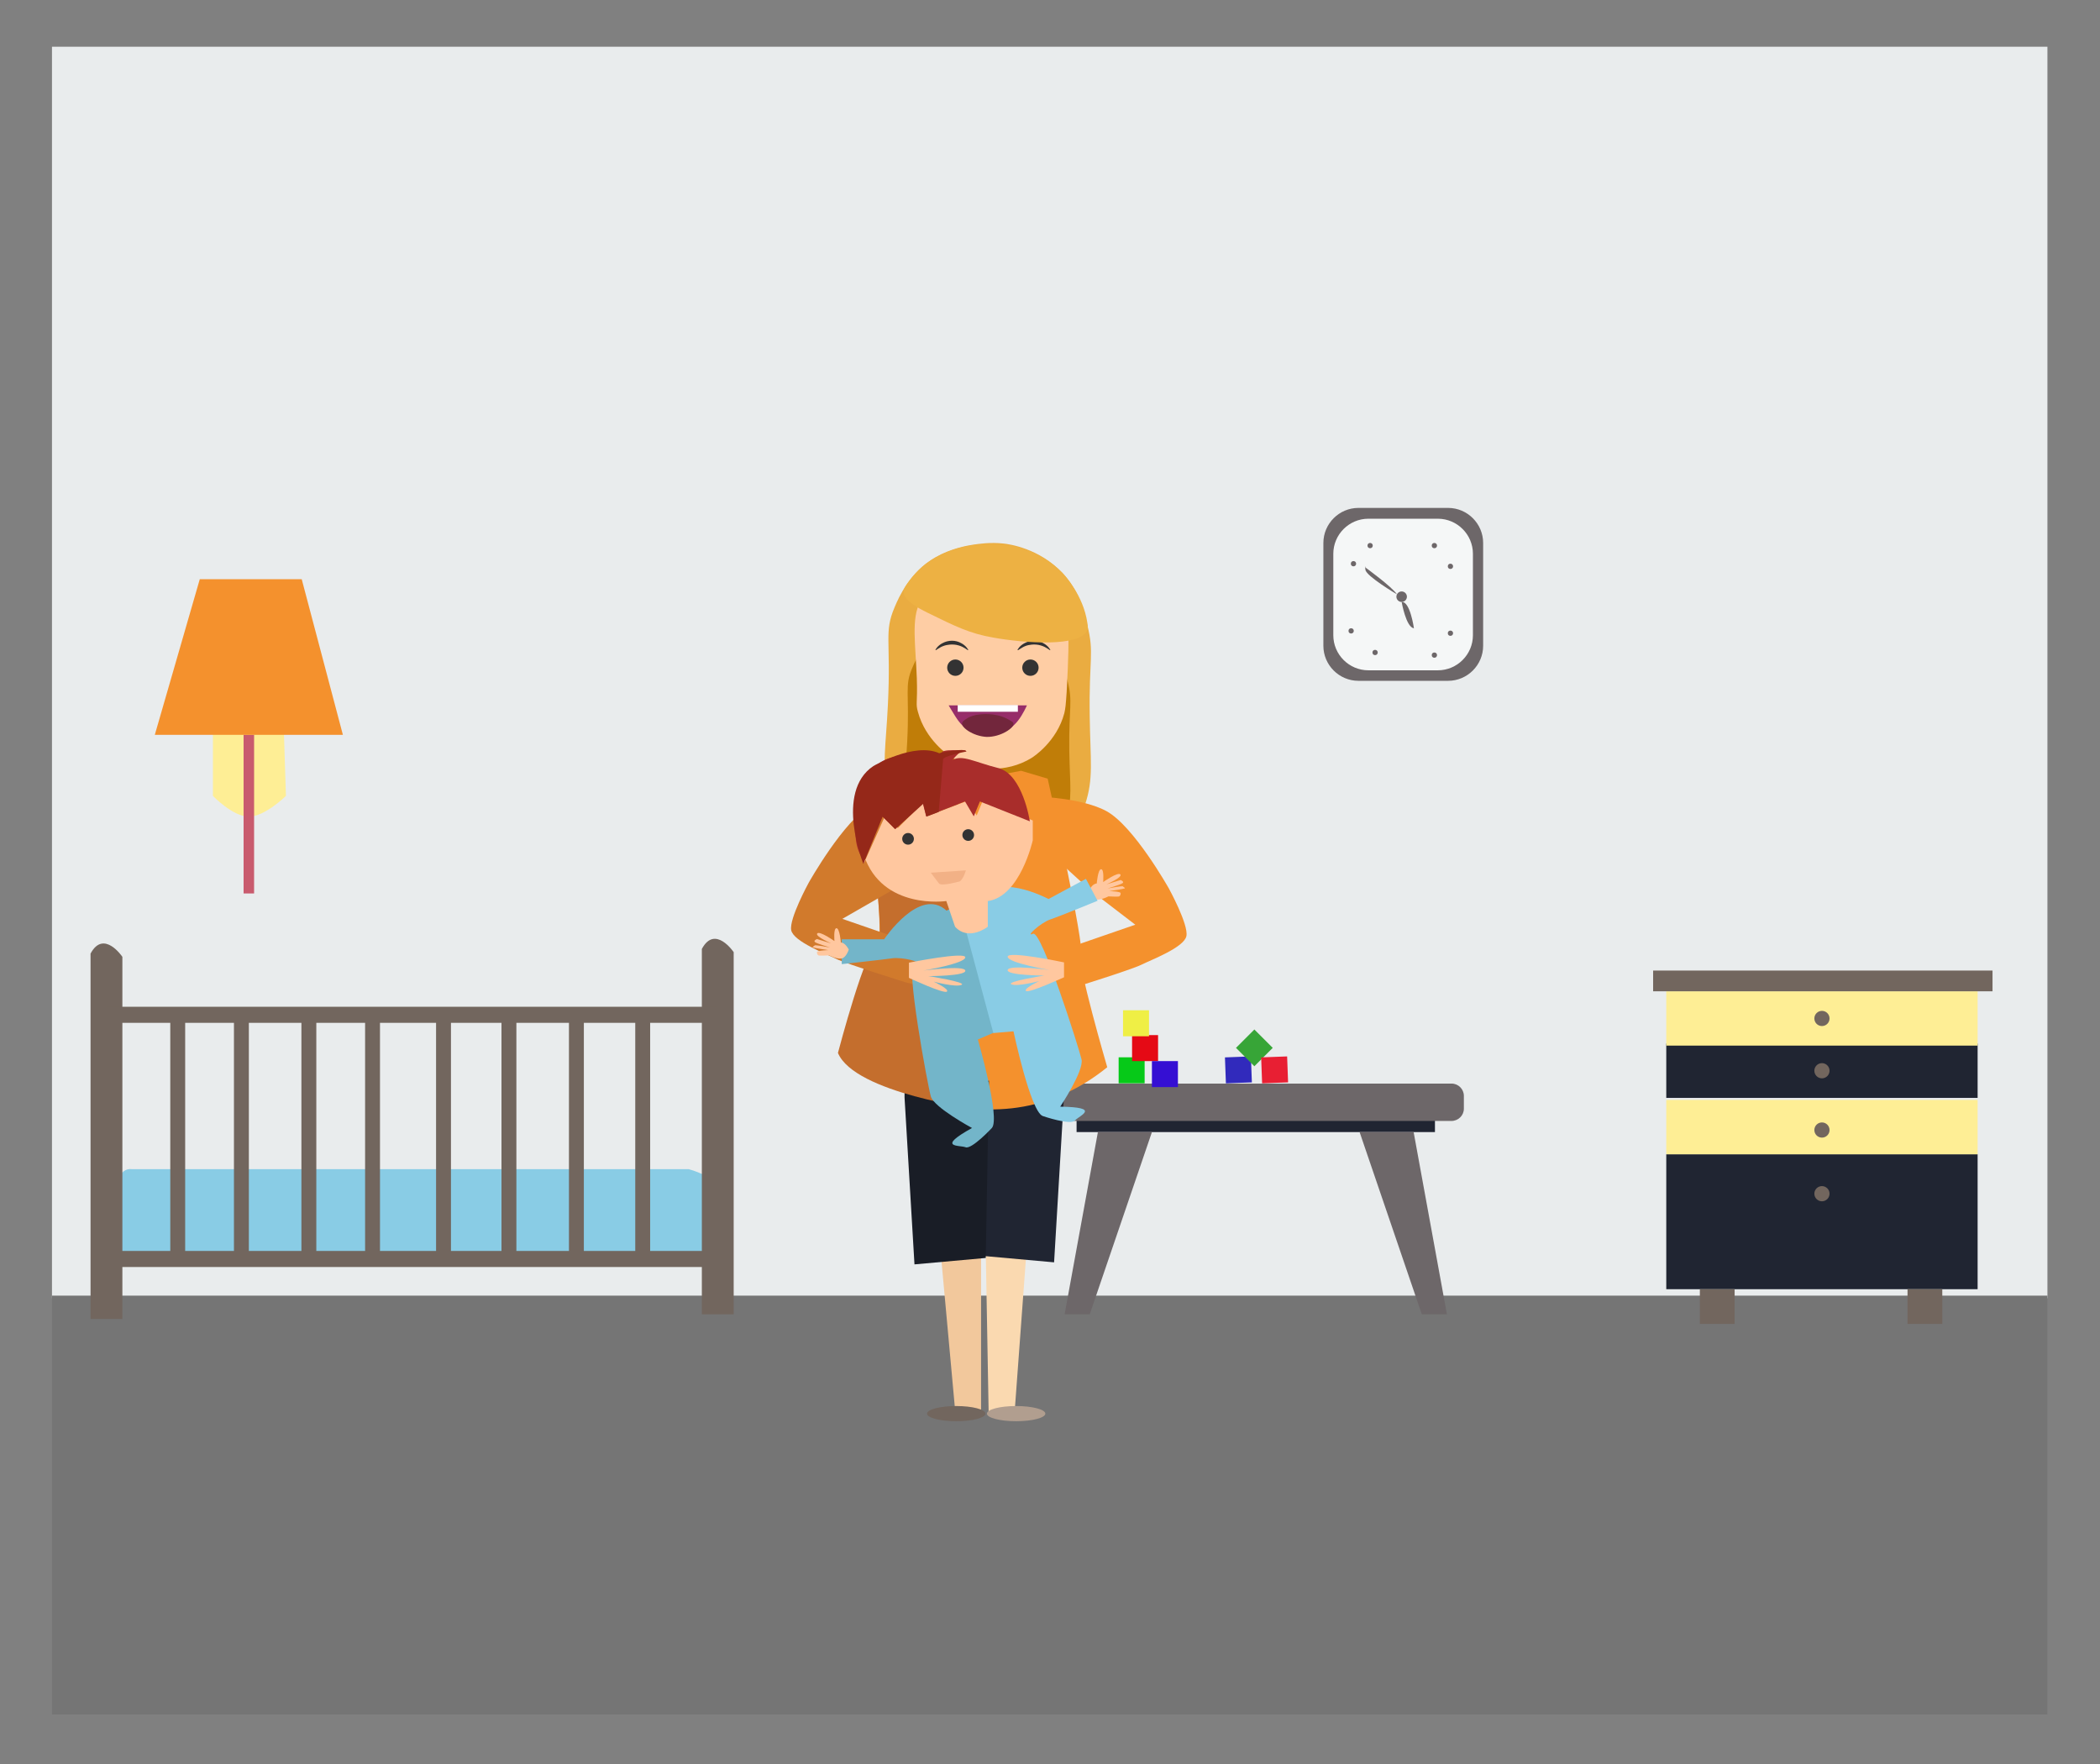 <?xml version="1.0" encoding="utf-8"?>
<!-- Generator: Adobe Illustrator 21.1.0, SVG Export Plug-In . SVG Version: 6.00 Build 0)  -->
<svg version="1.1" id="Lag_1" xmlns="http://www.w3.org/2000/svg" xmlns:xlink="http://www.w3.org/1999/xlink" x="0px" y="0px"
	 viewBox="0 0 719 604" style="enable-background:new 0 0 719 604;" xml:space="preserve">
<rect x="0" y="0" width="719" height="604" fill="#808080" stroke="none"/>
<style type="text/css">
	.st0{fill:#E9ECED;}
	.st1{fill:#EAAC41;}
	.st2{fill:#C07D08;}
	.st3{fill:#757575;}
	.st4{fill:#6D6769;}
	.st5{fill:#202532;}
	.st6{fill:#06C918;}
	.st7{fill:#E50A15;}
	.st8{fill:#EFEF45;}
	.st9{fill:#350FD3;}
	.st10{fill:#312ABC;}
	.st11{fill:#37A537;}
	.st12{fill:#E81F33;}
	.st13{fill:#FEEE95;}
	.st14{fill:#FAD9B0;}
	.st15{fill:#F4912D;}
	.st16{fill:#F2C89C;}
	.st17{fill:#191D26;}
	.st18{fill:#B4DCA7;}
	.st19{fill:#C46E2D;}
	.st20{fill:#FECDA4;}
	.st21{fill:#333333;}
	.st22{fill:#962D69;}
	.st23{fill:#72263C;}
	.st24{fill:#FFFFFF;}
	.st25{fill:#FFC79F;}
	.st26{fill:#D17A2C;}
	.st27{fill:#72665E;}
	.st28{fill:#B19E8F;}
	.st29{fill:#73B5C9;}
	.st30{fill:#89CCE5;}
	.st31{fill:#F2B186;}
	.st32{fill:#A92D2B;}
	.st33{fill:#952819;}
	.st34{fill:#C95B6E;}
	.st35{fill:#F5F7F7;}
	.st36{fill:#EDB143;}
</style>
<rect x="17.8" y="16" class="st0" width="683.2" height="428.5"/>
<path class="st1" d="M333.1,186.5c-2,0.3-7.6,1.3-12.8,4.3c-8.7,5-12.5,13.5-14,17.1c-3.7,8.7-1.2,10.9-2.3,33.4
	c-0.7,14.6-2.1,19.9,0,30.3c1.2,6.2,3.1,11.2,7,15.5c3.5,3.8,7.2,5.6,10.1,7c3.8,1.8,21.6,9.4,35.7,0.8c4.5-2.8,7.6-6.5,8.5-7.8
	c1.4-1.7,4.2-5.5,6.2-11.6c3-9,1.8-15,1.6-30.3c-0.3-19.7,1.6-21.5-0.8-31.1c-1.5-6-3.1-12.1-8.5-17.9c-8-8.5-18.3-9.9-20.2-10.1
	C339,185.6,335.2,186.2,333.1,186.5z"/>
<path class="st2" d="M334,211.8c-1.6,0.2-6.1,1-10.3,3.3c-7,3.9-10,10.4-11.2,13.2c-3,6.7-1,8.4-1.9,25.8c-0.6,11.2-1.6,15.4,0,23.4
	c1,4.8,2.5,8.7,5.6,12c2.8,3,5.8,4.3,8.1,5.4c3.1,1.4,17.3,7.3,28.7,0.6c3.6-2.1,6.1-5,6.9-6c1.1-1.3,3.3-4.3,5-9
	c2.4-6.9,1.4-11.5,1.2-23.4c-0.2-15.2,1.3-16.6-0.6-24c-1.2-4.6-2.5-9.3-6.9-13.8c-6.4-6.5-14.7-7.6-16.2-7.8
	C338.8,211.1,335.7,211.6,334,211.8z"/>
<rect x="17.8" y="443.6" class="st3" width="683.2" height="143.4"/>
<path class="st4" d="M450.1,416.1"/>
<path class="st4" d="M375.9,394.7"/>
<rect x="368.6" y="381.8" class="st5" width="122.7" height="5.8"/>
<path class="st4" d="M496.9,383.8H359.2c-2.3,0-4.2-1.9-4.2-4.2v-4.4c0-2.3,1.9-4.2,4.2-4.2h137.8c2.3,0,4.2,1.9,4.2,4.2v4.4
	C501.2,381.9,499.3,383.8,496.9,383.8z"/>
<polygon class="st4" points="375.9,387.6 364.5,450 373.1,450 394.4,387.6 "/>
<polygon class="st4" points="484,387.6 495.4,450 486.8,450 465.5,387.6 "/>
<rect x="383" y="362" class="st6" width="8.9" height="8.9"/>
<rect x="387.6" y="354.4" class="st7" width="8.9" height="8.9"/>
<rect x="384.5" y="345.9" class="st8" width="8.9" height="8.9"/>
<rect x="394.4" y="363.3" class="st9" width="8.9" height="8.9"/>
<rect x="419.4" y="362" transform="matrix(3.701166e-02 0.999 -0.999 3.701166e-02 774.404 -70.679)" class="st10" width="8.9" height="8.9"/>
<rect x="425.1" y="354.3" transform="matrix(0.707 -0.707 0.707 0.707 -127.858 408.826)" class="st11" width="8.9" height="8.9"/>
<rect x="431.8" y="362" transform="matrix(3.701166e-02 0.999 -0.999 3.701166e-02 786.344 -83.07)" class="st12" width="8.9" height="8.9"/>
<path class="st13" d="M72.9,244.3v28.2c0,0,6.8,7.1,12.3,7.1c5.5,0,12.7-7.1,12.7-7.1l-0.9-28.2H72.9z"/>
<polygon class="st14" points="337.4,422.5 338.5,484.1 347.3,484.7 351.8,423.6 "/>
<polyline class="st5" points="364.3,375.1 360.9,432.2 336.5,430 335.4,369.3 364.3,373.5 "/>
<path class="st15" d="M287,360.6c0,0,48.8,39.9,92.1,4.8c0,0-10.6-36.2-9-38.4c1.6-2.2-11.4-60.4-11.4-60.4l-9.1-2.7l-22,4.2
	l-30.7,5.9c0,0,6.4,46.6,3.5,50C297.5,327.3,287,360.6,287,360.6z"/>
<path class="st15" d="M351.6,272.6c0,0,17.8,0,27.2,5.1c9.4,5.1,21.4,26.5,21.4,26.5s6.8,12.4,6,16.3s-12,8.1-15.4,9.8
	c-3.4,1.7-24,8.1-24,8.1l-12.4,3l-5.1-11.1l22.6-7.9l16.8-5.8l-15.4-11.8l-11.6-10.6L351.6,272.6z"/>
<polygon class="st16" points="321.4,421.4 327,482.7 335.9,482.7 335.9,421.4 "/>
<polyline class="st17" points="309.7,375.8 313.1,432.9 337.5,430.7 338.6,370 309.7,374.2 "/>
<path class="st18" d="M342.4,417"/>
<path class="st19" d="M327.5,268l7.6,111.8c0,0-42.5-5.5-48.2-19.3c0,0,9.9-37.8,13.4-36.7s-3.5-50-3.5-50L327.5,268z"/>
<path class="st20" d="M317.1,203.3c0,0-1.1,1.3-2,2.8c-3.2,5.4-1.6,14.9-1.2,26.1c0.3,8.8-0.5,8.5,0.4,11.6
	c2.6,9.6,10.5,14.8,11.2,15.3c8,5.1,19.1,5.7,27.7,0.4c0.5-0.3,8.6-5.5,11.2-15.3c0.4-1.7,0.5-2.8,0.8-7.2
	c1.3-23.5,0.4-26.6-0.8-28.9c-2.7-5.5-7-8.4-8.8-9.6c-13.2-8.8-29.1-2.4-32.9,0C319.4,200.6,317.1,203.3,317.1,203.3z"/>
<path class="st21" d="M320.3,222.6c-0.1-0.2,0.8-1.6,2.4-2.4c2-1.1,4.5-1.1,6.4,0c1.6,0.8,2.5,2.3,2.4,2.4c-0.1,0.2-1.2-1-3.2-1.6
	c-2.3-0.7-4.4-0.1-4.8,0C321.5,221.6,320.4,222.8,320.3,222.6z"/>
<path class="st21" d="M348.4,222.6c-0.1-0.2,0.8-1.6,2.4-2.4c2-1.1,4.5-1.1,6.4,0c1.6,0.8,2.5,2.3,2.4,2.4c-0.1,0.2-1.2-1-3.2-1.6
	c-2.3-0.7-4.4-0.1-4.8,0C349.7,221.6,348.6,222.8,348.4,222.6z"/>
<circle class="st21" cx="327.1" cy="228.6" r="2.8"/>
<circle class="st21" cx="352.8" cy="228.6" r="2.8"/>
<path class="st22" d="M324.8,241.5c0,0,1.6,2.7,2.3,3.8c0.7,1.1,2.5,3.8,5.3,5.3c3.6,2,8.1,1.6,11.5,0c2.6-1.3,4.2-3.3,4.6-3.8
	c1.7-2.1,3.1-5.3,3.1-5.3l0,0H324.8L324.8,241.5z"/>
<path class="st23" d="M329.4,247.6c0.1-0.6,0.6-0.9,1.5-1.5c1.3-0.9,2.7-1.3,4.6-1.5c1.7-0.2,6.6-0.5,10.7,2.3
	c0.4,0.2,0.7,0.4,0.8,0.8c0.3,1.5-4.4,4.7-9.2,4.6C333.5,252.1,329.2,249.3,329.4,247.6z"/>
<path class="st24" d="M327.9,243.7c6.9,0,13.7,0,20.6,0c0-0.8,0-1.5,0-2.3h-20.6C327.9,242.2,327.9,243,327.9,243.7z"/>
<path class="st20" d="M336.1,270.4c0.7-2.8,1.2-3.8,0.6-4.3c-0.6-0.6-1.6,0-4.5,0c-2.4,0-3.3-0.5-3.9,0c-0.6,0.5-0.3,1.5,0.3,4"/>
<path class="st25" d="M372.8,304.9c0,0,1.2-2.4,2.7-2.4c0,0,0.4-4.9,1.5-4.9s0.7,4.4,0.7,4.4s5.1-3.6,5.9-2.6c0.8,1-4.8,3.4-4.8,3.4
	l4.9-1.5c0,0,1.4,0.6,0.6,1.1c-0.7,0.5-5.1,1.8-5.1,1.8s5.2-1,5.3-0.7c0,0.2,1,0.5,0.5,0.7c-0.5,0.2-5.2,0.9-5.2,0.9
	s3.9,0.1,3.9,0.7c0,0.6-0.2,0.9-0.5,1.1c-0.2,0.2-3.7,0-3.7,0s-2.2,1.2-4,1.1C373.7,307.9,372.8,304.9,372.8,304.9z"/>
<path class="st25" d="M358.9,334.8c0,0-21.4-4.3-21.2-2.1c0.2,2.1,14.3,4.5,14.3,4.5s-13.9-1.9-14.3,0c-0.4,1.9,12.6,1.9,12.6,1.9
	s-13.3,2.1-11.3,3c1.9,0.9,9.5-1.1,9.5-1.1s-5.5,2.6-4.5,3.4s13-4.7,13-4.7v-6.4L358.9,334.8z"/>
<path class="st25" d="M313.1,341.6c0,0,21.4-4.3,21.2-2.1c-0.2,2.1-14.3,4.5-14.3,4.5s13.9-1.9,14.3,0c0.4,1.9-12.6,1.9-12.6,1.9
	s13.3,2.1,11.3,3c-1.9,0.9-9.5-1.1-9.5-1.1s5.5,2.6,4.5,3.4s-13-4.7-13-4.7v-6.4L313.1,341.6z"/>
<path class="st26" d="M325.5,270.6c0,0-17.8,0-27.2,5.1c-9.4,5.1-21.4,26.5-21.4,26.5s-6.8,12.4-6,16.3s12,8.1,15.4,9.8
	s24,8.1,24,8.1l12.4,3l5.1-11.1l-22.6-7.9l-16.8-5.8l16.7-9.6L325.5,270.6z"/>
<ellipse class="st27" cx="327.4" cy="484" rx="10" ry="2.6"/>
<ellipse class="st28" cx="347.9" cy="484" rx="10" ry="2.6"/>
<path class="st29" d="M330.6,308.3l10.5,44.9l-6.3,2.7c0,0,7.8,26.9,4.8,30.3c0,0-6.9,7.4-9,6.6c-2.1-0.8-10.2,0.3,2.2-6.6
	c0,0-13-7-14.1-10.8c-1.1-3.8-8.8-45.5-5.7-45.7s-4.1-2.1-7.5-1.6s-17.3,2-17.3,2v-8.5h14.5c0,0,12.2-18.3,21.4-9.8L330.6,308.3z"/>
<path class="st25" d="M290.6,325.1c0,0-1.2-2.4-2.7-2.4c0,0-0.4-4.9-1.5-4.9c-1.1,0-0.7,4.4-0.7,4.4s-5.1-3.6-5.9-2.6
	s4.8,3.4,4.8,3.4l-4.9-1.5c0,0-1.4,0.6-0.6,1.1c0.7,0.5,5.1,1.8,5.1,1.8s-5.2-1-5.3-0.7c0,0.2-1,0.5-0.5,0.7
	c0.5,0.2,5.2,0.9,5.2,0.9s-3.9,0.1-3.9,0.7c0,0.6,0.2,0.9,0.5,1.1c0.2,0.2,3.7,0,3.7,0s2.2,1.2,4,1.1S290.6,325.1,290.6,325.1z"/>
<path class="st30" d="M328.2,309.2l11.9,44.5l6.9-0.6c0,0,5.8,27.4,10,29c0,0,9.6,3.3,11.1,1.5c1.5-1.7,9.1-4.5-5.1-4.7
	c0,0,8.2-12.3,7.3-16.2s-13.7-44.3-16.6-43c-2.9,1.3,2.6-3.8,5.9-4.9c3.3-1.1,16.2-6.4,16.2-6.4l-4-7.5l-12.8,6.9
	c0,0-19.4-10.3-23.5,1.5L328.2,309.2z"/>
<path class="st25" d="M327,317.3l-3-8.8c0,0-21.8,3.2-28.2-15.6c-6.4-18.8,0,2.6,0,2.6l7.3-16.3l4.3,4.3l9.4-9.4l1.3,5.1l13.3-5.1
	l3,5.1l2.1-5.1l17.1,6.8v6.8c0,0-4.3,19.3-15.4,20.8v8.8C338.2,317.3,331.7,322.4,327,317.3z"/>
<circle class="st21" cx="310.9" cy="287.2" r="2"/>
<circle class="st21" cx="331.5" cy="285.9" r="2"/>
<path class="st31" d="M318.7,298.8l12-0.8c0,0-1.1,3.9-2.6,3.9c0,0-5.8,1.6-6.6,0.6S318.7,298.8,318.7,298.8z"/>
<path class="st25" d="M364.3,329.5c0,0-19.5-4.1-19.3-1.9c0.2,2.1,14.3,4.5,14.3,4.5s-13.9-1.9-14.3,0c-0.4,1.9,12.6,1.9,12.6,1.9
	s-13.3,2.1-11.3,3c1.9,0.9,9.5-1.1,9.5-1.1s-5.5,2.6-4.5,3.4s13-4.7,13-4.7V329.5L364.3,329.5z"/>
<path class="st25" d="M311.2,329.6c0,0,19.5-3.9,19.3-1.8c-0.2,2.1-14.3,4.5-14.3,4.5s13.9-1.9,14.3,0c0.4,1.9-12.6,1.9-12.6,1.9
	s13.3,2.1,11.3,3s-9.5-1.1-9.5-1.1s5.5,2.6,4.5,3.4c-1,0.9-13-4.7-13-4.7v-5.8V329.6z"/>
<path class="st32" d="M295.4,294.6l6.7-15.1l4.3,4.3l9.4-9.4l1.3,5.1l13.3-5.1l3,5.1l2.1-5.1l17.1,6.8c0,0-2.4-16-10.7-18.2
	c-8.3-2.1-12.4-4.7-15.8-2.8c0,0,3.6-4.5,4.7-3c0,0-9.3-1.3-8.5,1.1c0,0-19.1-1.5-22.3,4.3c-3.2,5.8-10.6,21.7-5.1,30.6"/>
<path class="st33" d="M330.9,257.3c0,0-8.4,1.6-8,2.8l-1.5,17.9l-4.2,1.6l-1.1-4.4l-9.6,8.7l-4.3-4.3l-6.6,16.2
	c0,0-9.9-24.6,3.4-33.5c0,0,14-8.3,22.6-4.4C321.6,257.8,330.4,255.9,330.9,257.3z"/>
<g>
	<path class="st30" d="M38.1,426.9c0,0-1.9-27.9,7.1-26.6l190.6,0c0,0,9.6,2.5,10.3,7c0.1,0.6,0,1.3-0.3,2c-2.6,5.8,0.4-1.4,0.4-1.4
		l-0.4,24.5l-207.8-1.3L38.1,426.9z"/>
	<path class="st27" d="M31,451.6h10.9v-124c0,0-6.4-9.5-10.9-1.1V451.6z"/>
	<path class="st27" d="M91.3,417.2"/>
	<path class="st27" d="M240.3,450h10.9V326c0,0-6.4-9.5-10.9-1.1V450z"/>
	<rect x="36.5" y="344.7" class="st27" width="209.3" height="5.5"/>
	<rect x="58.3" y="347.5" class="st27" width="5.1" height="83.6"/>
	<rect x="80.1" y="347.5" class="st27" width="5.1" height="83.6"/>
	<rect x="103.2" y="347.5" class="st27" width="5.1" height="83.6"/>
	<rect x="125" y="347.5" class="st27" width="5.1" height="83.6"/>
	<rect x="149.3" y="347.5" class="st27" width="5.1" height="83.6"/>
	<rect x="171.7" y="347.5" class="st27" width="5.1" height="83.6"/>
	<rect x="194.8" y="347.5" class="st27" width="5.1" height="83.6"/>
	<rect x="217.5" y="347.5" class="st27" width="5.1" height="83.6"/>
	<rect x="36.5" y="428.3" class="st27" width="209.3" height="5.5"/>
</g>
<rect x="83.4" y="251.6" class="st34" width="3.6" height="54.3"/>
<polygon class="st15" points="53,251.6 117.4,251.6 103.3,198.3 68.4,198.3 "/>
<rect x="570.5" y="395.2" class="st5" width="106.6" height="46.2"/>
<rect x="570.5" y="376.6" class="st13" width="106.6" height="18.6"/>
<rect x="570.5" y="357.3" class="st5" width="106.6" height="18.6"/>
<rect x="570.5" y="339.4" class="st13" width="106.6" height="18.6"/>
<circle class="st27" cx="623.8" cy="408.7" r="2.6"/>
<circle class="st27" cx="623.8" cy="386.9" r="2.6"/>
<circle class="st27" cx="623.8" cy="366.6" r="2.6"/>
<circle class="st27" cx="623.8" cy="348.7" r="2.6"/>
<rect x="566" y="332.3" class="st27" width="116.2" height="7.1"/>
<rect x="582" y="441.4" class="st27" width="11.9" height="11.9"/>
<rect x="653.1" y="441.4" class="st27" width="11.9" height="11.9"/>
<path class="st4" d="M495.8,233.1h-30.7c-6.6,0-12-5.4-12-12v-35.2c0-6.6,5.4-12,12-12h30.7c6.6,0,12,5.4,12,12v35.2
	C507.8,227.7,502.4,233.1,495.8,233.1z"/>
<path class="st35" d="M492.3,229.5h-23.8c-6.6,0-12-5.4-12-12v-27.9c0-6.6,5.4-12,12-12h23.8c6.6,0,12,5.4,12,12v27.9
	C504.3,224.1,498.9,229.5,492.3,229.5z"/>
<circle class="st4" cx="479.9" cy="204.3" r="1.8"/>
<path class="st4" d="M479.9,206.1c0,0,1.5,8.7,4.2,9C484.1,215.1,482.8,205.8,479.9,206.1z"/>
<path class="st4" d="M478.3,203.5c0,0-10.5-6.2-10.8-8.4c-0.3-2.2,0-0.8,0-0.8S476.6,200.9,478.3,203.5z"/>
<circle class="st4" cx="463.4" cy="193" r="0.9"/>
<circle class="st4" cx="469.1" cy="186.8" r="0.9"/>
<circle class="st4" cx="496.6" cy="216.8" r="0.9"/>
<circle class="st4" cx="470.8" cy="223.4" r="0.9"/>
<circle class="st4" cx="462.6" cy="216" r="0.9"/>
<circle class="st4" cx="496.6" cy="193.9" r="0.9"/>
<circle class="st4" cx="491.1" cy="186.8" r="0.9"/>
<circle class="st4" cx="491.1" cy="224.3" r="0.9"/>
<path class="st36" d="M309.4,202.4c-0.1,3.1,4.6,5.6,8.2,7.4c9.6,4.7,14.4,7.1,22.5,8.5c10.5,1.9,30.1,3.4,32.2-2.7
	c0.2-0.5,0.2-1,0-2.3c-1.4-9.6-7.9-16.4-8.5-17.1c-6.7-6.8-14.5-8.7-17.1-9.3c0,0-15.4-3.5-28.7,5.4c-3.6,2.4-6.2,5.9-7,7
	C309.7,201.1,309.4,201.8,309.4,202.4z"/>
</svg>
